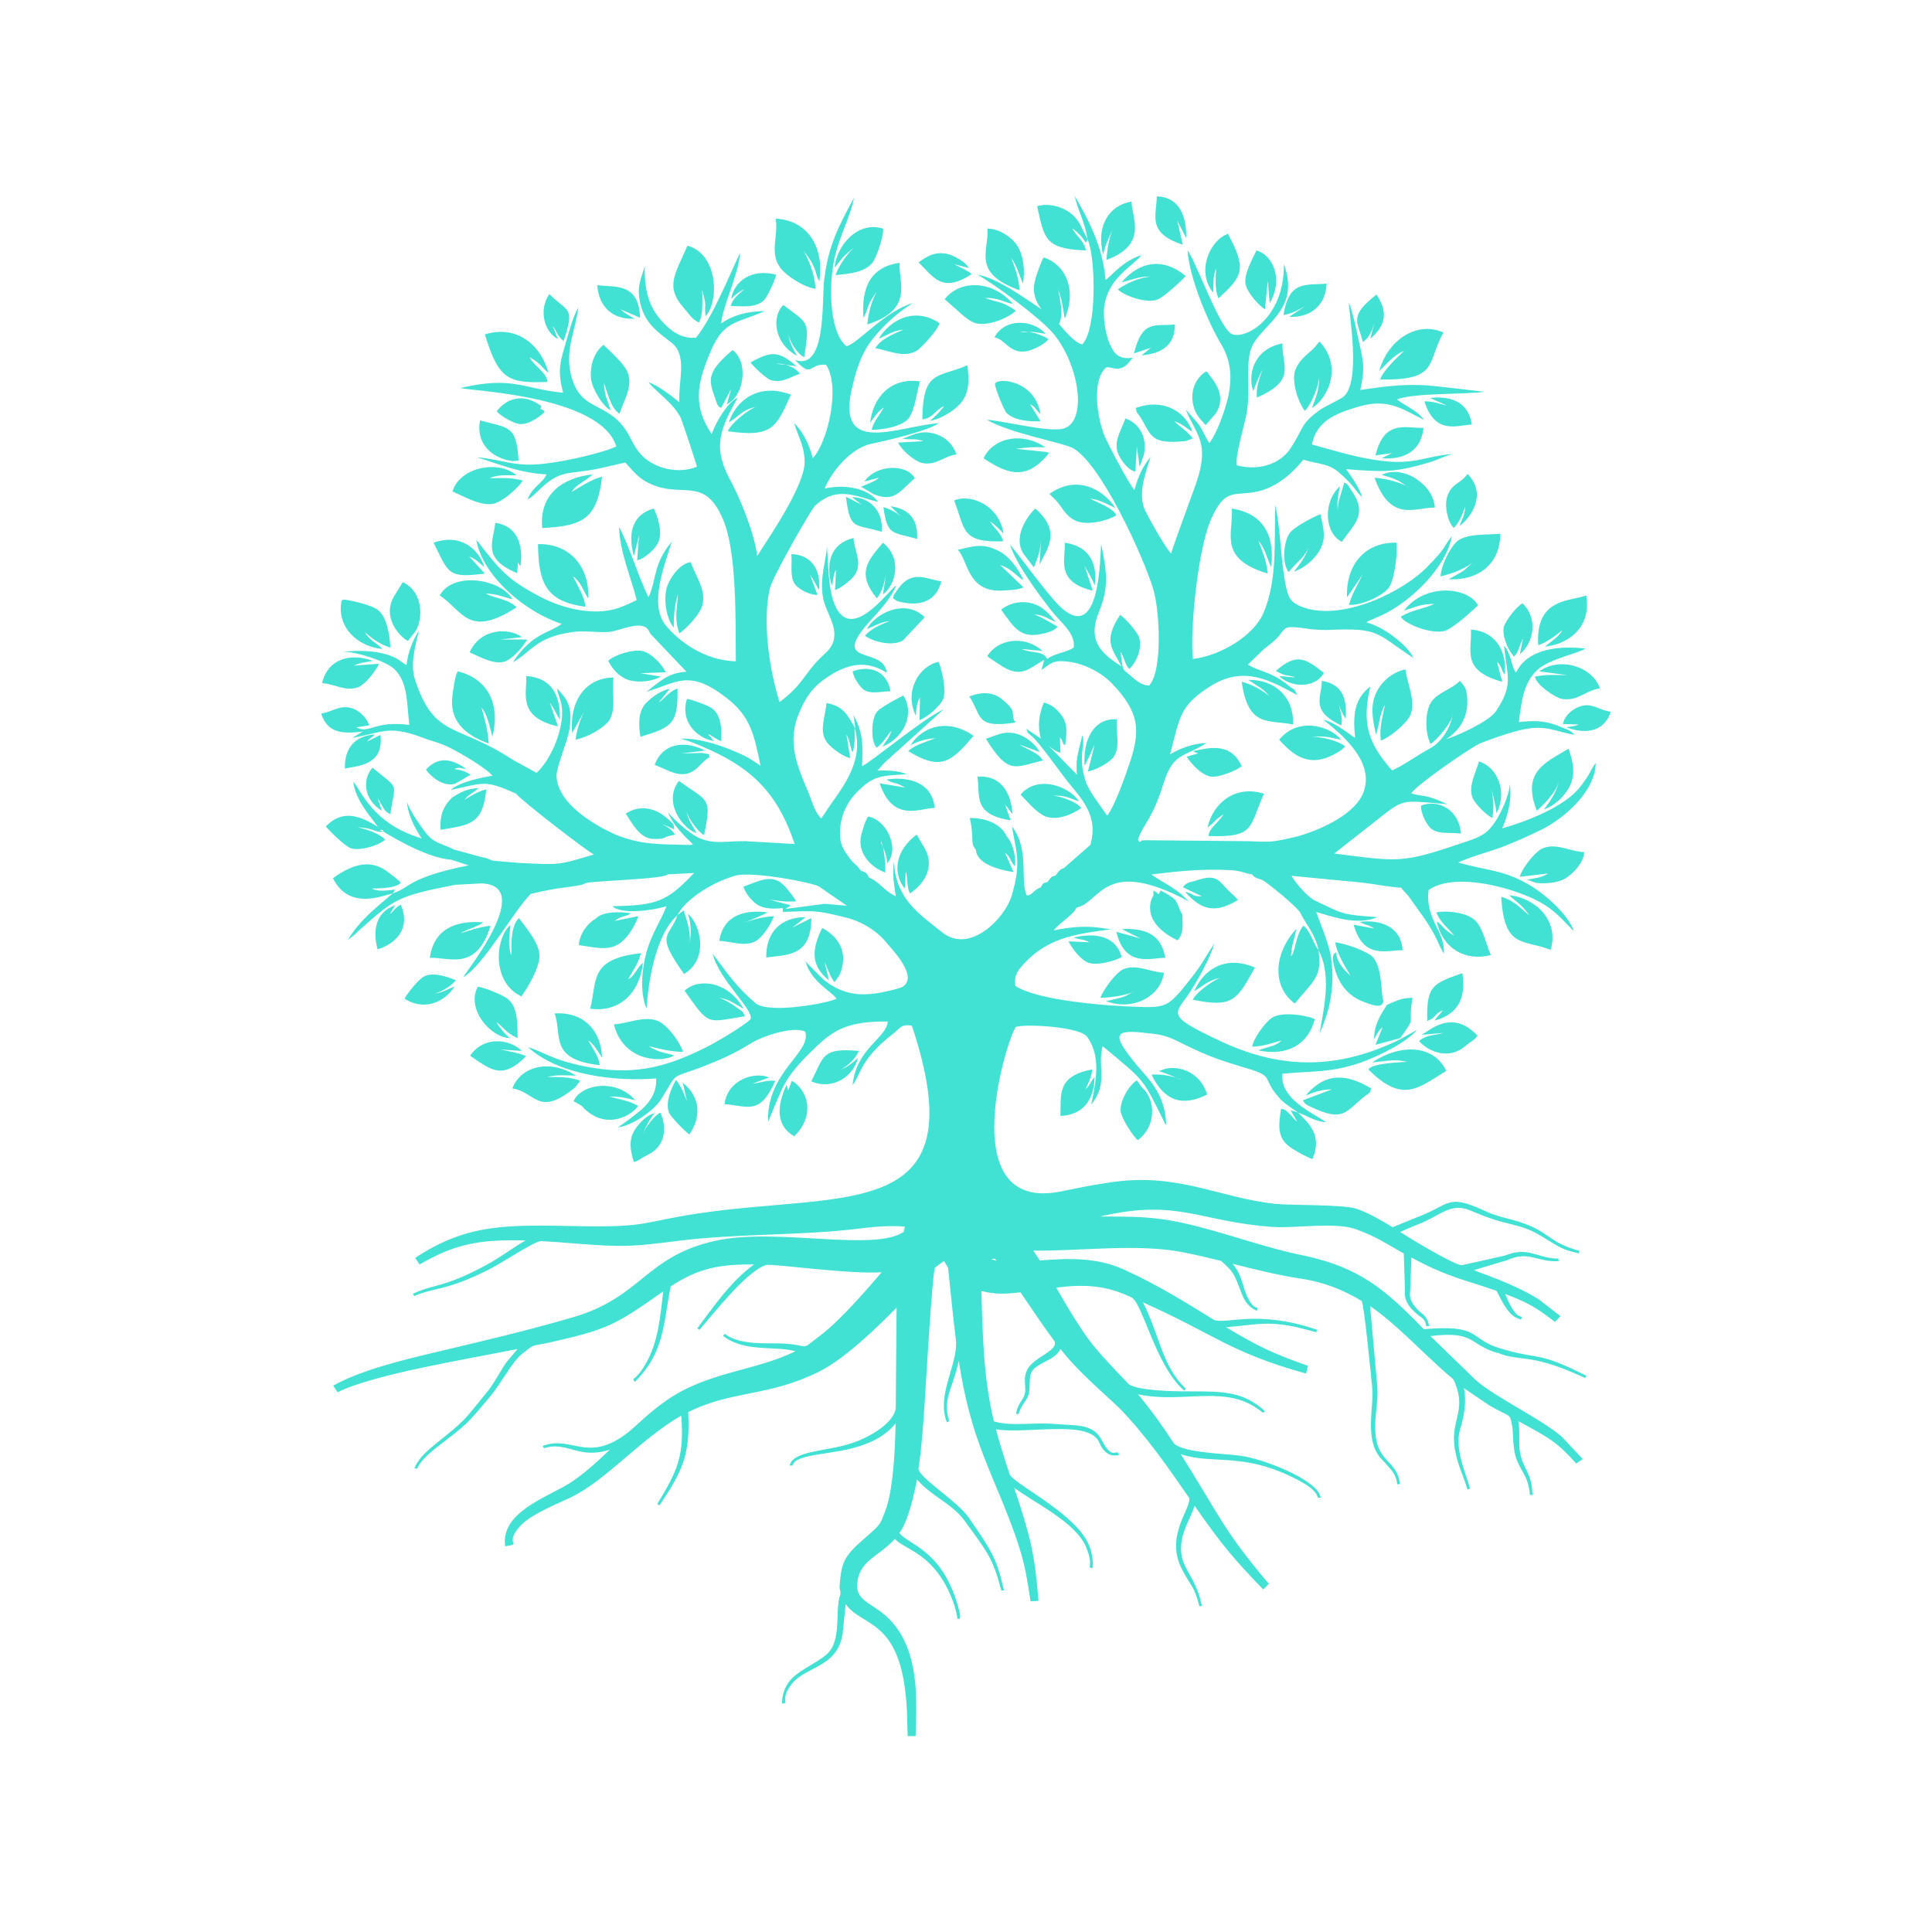 <svg xmlns="http://www.w3.org/2000/svg" fill-rule="evenodd" clip-rule="evenodd" image-rendering="optimizeQuality" shape-rendering="geometricPrecision" text-rendering="geometricPrecision" viewBox="0 0 100000 100000" id="Tree"><path d="M51496 65152c30,35 58,67 88,101 -116,-23 -200,-59 -295,-91l207 -10zm-7808 -17682c810,173 1645,664 2137,1253 368,442 1793,1891 835,2383 -50,23 -246,73 -319,98 -1401,368 -2505,466 -3709,-492l-884 -884c0,-49 -25,-49 -50,-49 295,1056 1376,1547 1597,1916 -393,221 -3536,810 -4200,221 -1056,-909 -1425,-1523 -2210,-2555 347,1389 2151,2915 1964,3390 -294,319 -1818,1228 -2382,1497 -2162,1081 -3857,1425 -6264,935 -1670,-345 -2062,-737 -2872,-983 1599,1467 4552,1786 6631,1621 36,657 -253,1148 -737,1596 -172,148 -983,786 -1252,933 687,-48 1891,-859 2259,-1474 908,-1448 393,-1006 2087,-1645 958,-368 1720,-712 2507,-1203 514,-344 2136,-933 2848,-638 369,1081 -2013,2087 -1915,4666 731,-1672 718,-2135 2161,-3562 1081,-1056 1719,-1645 4028,-1620 -45,855 -1627,1374 -1818,3290 465,-620 388,-1324 2088,-2651 369,-271 417,-541 982,-418 3412,10235 -3367,8570 -11002,9705 -3005,447 -2600,733 -6184,668 -3656,-67 -5779,-182 -8528,1644l235 336c1787,-1038 3054,-1310 5480,-1242 -628,356 -1302,882 -2037,1272 -2184,1195 -2751,977 -3792,1493l72 114c1016,-458 1642,-251 3845,-1368 753,-381 2286,-1420 2702,-1480 633,36 1291,86 1980,143 2344,180 2823,139 5128,-152 3088,-391 6385,-261 9404,-640 972,-125 1764,-153 2329,-95 -10,60 -27,146 -46,261 -1531,1064 -6587,-228 -9735,464 -3634,799 -3836,2918 -7352,3952 -2392,704 -4969,1302 -7064,1800 -1798,428 -3904,929 -5388,1752l228 342c1885,-942 6728,-1715 9319,-2243l-606 719c-356,536 -639,1123 -1072,1626 -1169,1431 -980,1292 -2554,2558 -394,314 -704,606 -874,855 -181,241 -232,416 -240,410 325,128 -144,-74 1222,-1125 1519,-1169 1484,-1131 2660,-2535 608,-708 1152,-1823 1690,-2250 671,-534 449,-389 1385,-581 3026,-688 3393,-870 5925,-2659 -153,1291 -247,2616 -916,3767 -550,945 -762,672 -554,916 1545,-1531 1468,-3003 1854,-4939 1501,-985 2601,-1140 4316,-1136 -1216,881 -2160,2271 -2935,3307l105 84c730,-846 2439,-3039 3459,-3365 362,-70 4295,493 5973,379 -741,888 -2188,2523 -3114,3228 -1329,1012 -312,445 -2517,452 -659,7 -1311,-21 -1776,-157 -844,-242 -622,-469 -805,-222 9,-19 267,225 755,390 1018,350 2012,153 2999,395 -2085,1036 -4523,1047 -6676,2547 -1063,740 -1596,1384 -2176,1797 -1986,1414 -2786,-7 -4233,563l66 117c1205,-397 1770,607 3418,69 -823,782 -1600,1483 -2387,1915 -1443,776 -3245,1522 -3043,3090 942,-148 -69,-51 726,-989 443,-530 1417,-974 2616,-1515 1871,-872 3671,-3064 5776,-4258 163,2062 -171,2819 -1238,4570l110 76c1196,-1780 1605,-2628 1488,-4827 2258,-1135 4100,-782 6741,-2079 1334,-655 3058,-2318 4046,-3337l-43 5231c-134,745 -1249,1426 -2175,1756 -1163,413 -2602,403 -3138,889 -165,148 -169,305 -175,298 383,61 -170,-215 980,-477 1148,-262 3364,-269 4499,-1703 -20,1207 -108,3440 -536,4543 -263,683 -222,676 -990,1343 -1105,959 -1280,1230 -1371,2528 -20,281 94,256 24,474 -284,871 107,2335 -683,3063 -643,547 -1566,863 -1982,1460 -418,593 -308,1113 -345,1096 390,0 -114,-195 483,-987 718,-950 2361,-847 2657,-2606l158 -1556c897,1261 2962,675 3176,5616 20,775 34,1218 34,1218l409 0c52,-1800 299,-4812 -1742,-6394 -685,-530 -1303,-691 -1280,-1410 44,-1290 1102,-1458 1947,-2404 625,625 2079,766 3006,3215 201,540 238,923 238,923 71,-6 303,155 -72,-983 -855,-2595 -2434,-2848 -2939,-3458 458,-595 787,-2078 913,-2775 779,894 1806,1241 2449,2115 1282,1738 1484,2018 1922,3640l132 -19c-381,-1653 -608,-2006 -1835,-3777 -580,-837 -2492,-2001 -2592,-2491 174,-1174 251,-2322 323,-3410 40,-629 395,-6751 534,-7025l466 -345 215 359c123,1119 235,2414 409,3780 85,1271 -1029,2801 -473,4218l119 -62c-364,-1166 179,-1633 496,-3130 639,4253 1808,5854 2963,9153 472,1351 565,2113 756,3304l409 -25c-196,-2438 -410,-3305 -1261,-5857 1098,821 3180,1776 3729,3084 426,1014 -18,1052 336,1078 -23,7 87,-482 -175,-1147 -610,-1610 -3767,-3132 -4112,-3681 -254,-761 -508,-1552 -724,-2360 1603,275 4879,-542 5363,710 372,877 1006,599 1006,633 -79,-430 -323,340 -854,-719 -470,-936 -1286,-797 -2438,-895 -1186,-102 -2194,140 -3177,-135 -549,-2200 -587,-4603 -651,-6750 750,191 1319,148 2026,70 518,747 1077,1615 1760,2529 212,506 -1073,802 -1412,1478 -305,608 113,1018 -280,1573 -260,367 -301,706 -301,706l132 16c229,-736 552,-668 570,-1389 18,-753 8,-900 714,-1276 349,-185 716,-357 884,-709 871,1135 2108,2163 3066,3081 1397,1436 2557,3129 3597,4632 129,523 -1276,1962 -372,3692 511,977 630,849 898,1912l131 -15c-318,-1623 -1174,-1943 -1070,-3136 38,-762 491,-1421 695,-2045 1425,2048 2064,2787 3551,4330l290 -292c-2337,-2763 -2482,-3411 -4558,-6712 1661,564 3255,-153 6099,1354 1340,710 775,986 1153,888 -11,9 -32,-168 -206,-378 -651,-772 -2784,-1605 -3924,-1778 -796,-121 -2948,-142 -3473,-636 -556,-856 -1171,-1722 -1865,-2550 2418,524 4636,-606 6475,964l97 -92c-1120,-1010 -2116,-1026 -3954,-1022 -852,3 -2621,-40 -3095,-371 -935,-989 -1777,-1820 -2423,-2812 -490,-729 -920,-1480 -1332,-2187 1466,-186 2602,-124 3913,515 567,321 1250,3556 2712,4815l82 -106c-1229,-1138 -1367,-2816 -2218,-4460 3633,1607 4489,2594 8443,3683l99 -400c-1763,-627 -2486,-944 -4244,-2000 1464,-101 2083,-364 3753,23 554,133 921,240 921,241l41 -129c-3075,-1052 -4657,-278 -5325,-506 -1370,-841 -2919,-1824 -4660,-2605 -1442,-672 -3019,-580 -4367,-476 -113,-176 -223,-346 -332,-509 2341,25 5201,-350 7486,37 716,126 1469,306 2234,497 248,222 519,454 675,753 452,895 380,1431 1168,1829 102,-325 -58,44 -399,-557 -360,-630 -297,-1216 -852,-1878 1141,287 2320,581 3523,767 1146,160 2197,576 3155,1151 133,176 475,3775 546,4457 109,1056 -413,2699 435,3672 345,390 648,674 753,939 205,480 -16,435 247,416 -19,5 11,-184 -114,-473 -330,-830 -1203,-858 -1162,-2572 1,-620 158,-1297 110,-1990l-375 -4176c1283,859 2739,2423 3968,3498 335,294 349,214 510,706 528,1617 -712,1857 229,4334 219,566 336,948 336,948l128 -37c-210,-806 -819,-2067 -511,-3075 222,-714 337,-1515 190,-2132l1325 899c1108,635 1049,392 1165,989 88,389 24,953 165,1550 244,904 676,1007 766,2086l135 10c-34,-1166 -451,-1266 -639,-2159 -101,-481 10,-1057 -92,-1661 1620,874 2013,1087 2990,2189l341 -228 -1083 -1157c-1067,-926 -3315,-1966 -4430,-2909l-2372 -2302c2342,-280 1967,431 3463,873 -5,-2 -7,-11 -7,-19 1231,521 1629,-43 4555,1317l65 -114c-2658,-1341 -2331,-765 -4517,-1437 -1576,-484 -923,-1235 -3903,-975 -2015,-2083 -3329,-3183 -6146,-3798 -2137,-426 -4166,-1220 -6291,-1696 -1655,-365 -2716,-327 -4322,-339 4078,-944 5099,273 8957,541 1235,74 3242,-269 4301,121 1076,397 1426,668 2468,1253l62 1950c-74,563 378,1019 787,1310 519,368 105,537 459,494 -17,22 12,-348 -344,-630 -349,-279 -723,-680 -633,-1159l61 -1758c1104,596 1892,919 3039,1274 497,155 945,304 1366,452 62,54 453,1041 921,1332 198,126 361,150 356,159 108,-425 -152,339 -825,-1328 1317,498 1671,759 2578,1446l282 -300 -1119 -866c-1401,-878 -3114,-1377 -3354,-1520l1685 -499c1169,-532 1564,104 2691,39l-10 -133c-1090,9 -1532,-662 -2775,-154l-2219 497c-361,14 -2604,-1335 -3194,-1720 247,-112 557,-247 948,-404 996,-378 1528,-1007 2402,-804 298,70 1038,455 1879,673 1229,320 1392,313 2453,978 790,495 918,504 1564,664l15 -134c-1621,-445 -1476,-957 -3031,-1476 -603,-198 -1278,-305 -1861,-594 -1995,-917 -1735,-309 -3556,358l-1207 494c-496,-308 -1404,-835 -1954,-980 -766,-202 -3352,-148 -4130,-232 -2949,-317 -5078,-1670 -8648,-1092 -886,127 -1689,302 -2420,448 -5804,1185 -2632,-8441 -2326,-8523 566,-148 3340,0 3685,540 712,1032 442,2284 196,3488 909,-1131 294,-1891 590,-3022 2254,1881 2018,1582 3242,4029 25,-25 25,49 48,49 -48,-1670 -981,-2431 -1522,-3095 -1302,-1597 -1277,-1891 639,-1645 540,48 860,123 1351,344 1522,761 2014,957 3659,1449 1572,466 737,466 1768,1595 246,271 639,492 933,713l-392 -122 344 589c-27,-22 -246,-187 -246,-245 -191,-192 -366,-418 -589,-418 -123,761 -197,1376 294,1842 246,246 1056,663 1326,761 541,-1252 -196,-1842 -737,-2407 443,147 935,491 1449,491 -835,-540 -2407,-1252 -2259,-2505 1645,-147 2480,-49 4029,-565 958,-343 2431,-1080 2922,-1695l-885 492c-3070,1499 -5968,1597 -9136,147 -2849,-1326 -2579,-1399 -1867,-2382 443,-639 1204,-1965 1401,-2726 -643,998 -655,1135 -1474,2137 -933,1178 -1154,1178 -2579,1129 -1523,-49 -5084,-319 -6238,-1081 -50,-368 25,-614 196,-859 1376,-1694 2947,-1817 4862,-2088 -383,77 -1070,-343 -3069,73 314,-418 997,-778 1178,-1178 1278,-271 1401,-2677 5822,-319 -466,-418 -320,-344 -934,-762 -147,-98 -933,-540 -1006,-638 1498,-177 2577,-294 4077,-222 564,25 737,173 1129,222 148,196 270,196 541,294 292,163 1788,1390 1940,1670 270,565 811,1154 958,1966 -270,-344 -418,-1008 -786,-1278 -410,505 -411,1369 -639,1597 25,-663 197,-909 270,-1425 -1252,1375 -1179,3070 -73,3857 1057,-1280 1400,-1381 1228,-2751 761,1399 172,3388 49,4371 0,-235 990,-1772 564,-4200 -221,-908 -466,-1375 -735,-2161 883,270 2161,712 3167,270 -1940,-123 -1817,-196 -3290,-885 -351,-204 -938,-862 -1155,-1252l3585 344c689,73 1499,246 2089,271 147,196 196,220 368,417l860 1203c712,1081 589,1106 981,1793 100,-1129 -981,-1768 -785,-3291 1056,-761 3144,-368 4396,49 1768,589 2211,1130 3119,2088 -245,-835 -1522,-1965 -2357,-2432 -1302,-760 -2161,-712 -3636,-1129 639,-295 1548,-541 2236,-787 761,-294 1473,-614 2162,-957 1154,-590 2726,-1989 2726,-3414 -320,442 -246,540 -812,1252 -785,1008 -2726,1769 -4027,2137 295,-688 516,-1473 393,-2308 0,564 -466,1522 -737,1940 -417,613 -687,786 -1597,1080 -3276,1117 -3361,1019 -6753,590l1252 -982c2554,-1966 1817,-1793 4593,-1572 -1179,-565 -1302,-369 -1866,-565 343,-466 2947,-2284 3561,-2579 466,-196 1743,-638 2309,-737 1154,-221 1596,122 2603,295 -218,-219 -328,-259 -614,-369 -835,-368 -1376,-393 -2284,-295 147,-1104 245,-2014 933,-2676 601,-590 2293,-919 2505,-1131 -1302,-147 -2972,-24 -3586,1254 -269,-378 -211,-918 -614,-1401 147,1572 516,1990 -417,3390 -344,516 -1941,1253 -2580,1449 787,-516 1180,-1253 1081,-2235 -60,-453 -110,-450 -368,-787 -393,419 -1154,615 -1473,1081 -344,492 -344,1597 -50,2186 246,-122 1155,-1130 1155,-1572 -92,729 -610,1510 -1203,1818 -639,344 -1303,835 -1941,1129 -1316,-1480 -1548,-2523 -1130,-4346 -810,638 -909,1424 -786,2653 -245,-123 -958,-762 -1645,-935 835,664 2628,2088 2112,3661 -369,1228 -2309,2063 -3463,2382 -1373,323 -1328,289 -2530,246l-5306 -50c-319,25 -146,-24 -319,98 -122,-171 -98,-48 -49,-245 280,-720 729,-1000 1278,-2775 515,-1645 1056,-1351 2234,-2113 -712,25 -1399,295 -1890,589 526,-1976 493,-2547 2186,-3586 1693,-1006 3020,-221 4396,516 -210,-453 -108,-184 -541,-564 -859,-664 -1400,-639 -2014,-1008l810 -785c296,-246 590,-442 787,-687 368,-468 319,-517 1105,-443 442,74 909,122 1375,122 2776,-122 2481,123 4496,1450 -296,-663 -1549,-1621 -2432,-1842 24,-24 48,-24 48,-49l737 -319c1524,-712 3340,-2482 3636,-4102 -537,688 -206,490 -1204,1522 -1255,1343 -4394,2866 -6435,2187 -712,-246 -835,-492 -982,-1254 -246,-1326 -246,-2799 -516,-4052 -74,1867 122,3856 -615,5576 -490,1154 -2185,2210 -3659,2382 -147,-1744 294,-5674 909,-7148 761,-1768 1203,-1252 2456,-1522 1359,-304 2279,-1566 2358,-1646 786,246 1278,173 1842,663 811,689 860,983 1204,1278 -154,-497 -535,-1030 -835,-1449 1939,147 2480,196 4371,-369 393,-123 860,-368 1179,-418 -1449,99 -1989,590 -3807,344 -1277,-171 -2333,-515 -3513,-835 246,-1202 1180,-1596 2432,-1964 1548,-442 2260,147 3365,687 -343,-491 -884,-663 -1399,-1056 883,-344 3438,-245 4543,-393 -49,0 -2627,-319 -3144,-344 -1301,-48 -2038,75 -3290,246 221,-1031 196,-1351 -50,-2407 -123,-565 -344,-1646 -540,-2112 0,564 638,4077 -270,4863 -50,74 -958,516 -1155,639 -1154,810 -859,957 -1645,2111 -467,664 -1498,1131 -2726,811 -123,-442 416,-2137 516,-2775 171,-1007 -50,-2211 171,-3119 344,-1351 2678,-1990 1744,-4520 24,2923 -2137,3979 -2750,3587 -639,-443 -1818,-3759 -2236,-4299 98,1474 1105,3807 1744,4863 492,835 590,1695 344,2776 -172,712 -565,1816 -958,2333 -221,-294 -320,-639 -566,-983l-662 -761c530,1324 1275,1676 541,3832 -443,1227 -885,2407 -1303,3634 -344,-417 -1031,-1620 -1302,-2161 -466,-909 0,-2014 246,-2849 -417,541 -614,933 -835,1720 -246,-246 -1350,-2334 -1547,-2801 -369,-908 -688,-2849 74,-3536 269,-123 761,442 1375,-516 -737,123 -1008,-246 -1228,-835 -196,-516 -319,-1351 -221,-1916 251,-1388 1370,-1918 1915,-2555 -1006,295 -1694,1229 -1866,1278 -123,-1695 -909,-3169 -1597,-4348 148,688 565,1450 664,2235 -345,-589 -345,-908 -860,-1326 -393,-319 -1130,-565 -1744,-368 379,1704 407,2208 2530,2284 -148,-590 -516,-713 -712,-1154 245,196 541,466 687,737 99,-74 50,0 99,-173 442,958 490,4716 -270,5453 -394,-74 -958,-761 -1204,-1056 271,-491 25,-1351 -49,-1842 74,344 147,221 343,1572 639,-1449 75,-2800 -1080,-3169 -74,98 0,-48 -98,172 -442,1106 -638,1646 -25,2506 -883,-584 -2270,-1611 -3316,-1793 885,491 3243,2234 3930,3046 1351,1620 1769,4519 566,4911 -737,245 -3120,-392 -4004,-442 1203,687 3659,1130 4372,1425 1448,638 3757,5698 4249,7368 319,1056 491,4201 -221,4961 -467,0 -810,-393 -1081,-614 -270,-221 -295,-123 -393,-1129 222,368 199,614 441,883 345,-294 689,-1031 517,-1620 -123,-344 -761,-1031 -983,-1179 -933,1400 -369,1793 74,2676 -859,-564 -1817,-1202 -1203,-2750 564,-1350 442,-2112 147,-3586 -74,639 -24,5035 -2015,3340 -630,-541 -2029,-2499 -2701,-3315 279,962 1488,2586 2112,3389 516,663 1278,1179 1179,1941 -392,269 -933,269 -1375,589 -229,-458 -736,-254 -1326,-516l1080 98c-933,-835 -2309,-614 -2848,271 122,123 466,319 639,441 1129,787 1547,148 2307,-245l-147 516c467,-294 541,-540 1425,-418 813,99 1674,560 2210,1105 1474,1524 1499,2505 908,4200 -244,737 -735,2113 -1129,2653 -24,-25 -24,-49 -49,-49 -296,-430 -896,-1203 -1056,-1671 -467,-1326 0,-1964 -196,-2430 -148,736 -369,1154 -271,2038l-1474 -1499c222,173 345,271 614,369l-23 -810c294,417 23,245 269,417 75,-590 148,-1031 -148,-1498 -196,-270 -490,-614 -957,-712 -245,614 -344,1203 -147,1866l-762 -515c148,344 25,146 296,392 417,369 1449,1843 1841,2334 639,810 1645,1743 1179,3291l-1375 1203c-196,75 -75,0 -271,173 -49,73 -98,147 -147,196 -294,98 -221,98 -417,343 -295,98 -173,0 -369,296 -368,98 -441,441 -712,392 -368,-786 171,-2333 -762,-3561 198,1278 516,1842 -25,3610 -343,1131 -2136,2997 -3561,1891 -1228,-981 -2407,-1718 -2529,-3659 -74,786 0,1031 98,1768 -540,-221 -859,-760 -1375,-958 -148,-270 -173,-270 -442,-368 -172,-294 -344,-319 -566,-638 -288,-384 -440,-627 -491,-1032 -98,-1056 368,-1916 909,-2432 786,-785 1154,-810 2530,-884 -443,-197 -982,-197 -1523,-197 147,-121 222,-244 368,-392l3071 -2776c-1179,565 -3733,2726 -4225,2947 50,-1178 50,-1695 -442,-2652l99 713c-375,-625 -573,-1173 -1499,-1326 -49,662 -369,1350 -49,1915 148,294 835,835 1277,933l-196 -1228c196,344 171,589 319,933 123,-319 123,-810 98,-1227 50,98 0,-123 74,221 294,1350 -466,2530 -1155,3488 -221,294 -417,637 -638,933 -343,-320 -466,-860 -639,-1278 -614,-1448 -1178,-2701 -466,-4273 417,-983 885,-1450 1743,-1965 1008,-565 1843,-590 2751,-24 -171,-1474 -3217,-198 -613,-2949 392,-441 883,-1006 1104,-1572 -343,222 -1768,2236 -2726,1622 -835,-589 -761,-2505 -860,-3659 -48,859 -393,1645 -196,2701 148,762 786,1474 517,2284 -148,394 -443,590 -664,811 -868,868 -885,1364 -2112,2284 -516,-1645 -910,-4175 -491,-5919 147,-590 2136,-4077 2332,-4249 1155,-1056 2113,-467 3267,-196 -565,-755 -1814,-916 -2775,-689 393,-933 1376,-2087 2382,-2308 689,-147 2898,-639 3537,-1080 -2186,171 -5403,1768 -4470,-1941 270,-1130 564,-1866 1155,-2555 540,-662 1252,-1277 1964,-1718 -1488,437 -2834,2095 -3438,2234 -835,-687 -885,-2775 -712,-4004 171,-1399 883,-2528 1105,-3683 -788,1456 -1343,2494 -1548,4298 -123,1105 123,4666 -1498,4102 908,982 663,172 1597,245 761,1106 98,4028 -689,4839 -171,-737 -539,-1401 -957,-1817 197,687 516,1129 541,1989 16,1179 -1666,3661 -2457,4887 -147,-1227 -933,-3095 -1448,-4028 -910,-1719 -369,-2702 442,-4175 -492,246 -1056,1106 -1352,1891 -933,-1375 -785,-2505 -147,-4052 712,-1818 1301,-1622 2898,-2309 -908,0 -1670,221 -2259,639 73,-885 908,-2555 982,-3661 -636,1350 -1443,3362 -2284,4398 -541,48 -933,-148 -1278,-394 -1104,-908 -1399,-1866 -1375,-3315 -196,712 -441,1081 -221,1964 246,1032 934,1474 1621,2014 835,664 320,2015 393,3071 -368,-295 -1105,-885 -1597,-1032 332,442 1285,1067 1670,1842 75,173 812,2382 836,2530 -1130,442 -2358,-25 -2898,-639 -368,-393 -466,-761 -762,-1228 -1031,-1571 -2407,-933 -2873,-2947 -294,-1277 270,-2309 393,-3438 -320,589 -516,1374 -712,2063 -295,958 -320,1400 -75,2357 -2062,-197 -2603,-884 -5304,-245 369,147 7245,368 8055,3021 -614,319 -2603,761 -3438,860 -1818,269 -2309,-173 -3782,-295 1154,343 2162,810 3611,884 -197,467 -737,638 -983,1302 555,-297 1043,-1230 2185,-1376 1572,-196 1449,-221 2874,-540 320,344 590,712 1057,982 1793,1007 2996,-417 4003,1965 737,1720 639,5306 663,7344 -1621,-49 -2923,-1007 -3635,-1867 -885,-1105 -25,-3193 319,-4323 -982,1155 -786,2015 -1204,2874 -539,-1081 -981,-2628 -1522,-3635 25,1277 639,2653 909,3782 -859,418 -1425,664 -2579,565 -860,-73 -1768,-392 -2407,-736 -1719,-885 -2137,-1449 -3193,-2800 0,-25 -25,-50 -49,-50l-74 -98c344,1940 2628,3783 4421,4348 -642,491 -1506,453 -2530,1989 909,-492 1179,-1277 2972,-1548 762,-123 1278,25 2039,-24 564,-74 1621,-613 1990,-123l123 222 1866 1964c-942,45 -1369,497 -2064,1032 1572,-468 2187,-1180 4102,294 1277,958 1474,1966 1793,3538 -270,-173 -516,-369 -884,-541 -933,-442 -2210,-908 -3291,-860 344,25 1597,589 1989,787 2113,1055 3194,2407 3954,4666l-2530 -147c-1031,-25 -1694,220 -2578,-246 -393,-221 -1203,-908 -1449,-1253 221,614 860,1253 1301,1671l-147 24c-1547,-49 -2481,24 -3880,-540 -1081,-492 -2972,-1572 -3046,-3021 0,-492 541,-1720 664,-2383 196,-1203 -100,-1597 -639,-2161 73,442 270,662 270,1253 0,1104 -664,2529 -1326,3118l-1253 -687c-2905,-1905 -4032,-1085 -5036,-4126 -269,-835 25,-1793 198,-2555 -271,442 -566,1081 -639,1793 -148,-73 -369,-270 -565,-368 -762,-394 -1891,-417 -2726,-319 688,-25 2235,491 2652,883 737,712 639,1770 786,2899 -1873,-238 -2021,489 -2750,123l662 -98c-73,-344 -515,-811 -958,-909 -589,-147 -958,221 -1522,294 319,958 982,1081 2161,933l-541 321c1524,-246 1818,-664 3513,-50 614,246 933,270 1522,564 539,263 1872,1042 2211,1450 -564,98 -1695,320 -2161,737 1695,-344 1720,-565 3390,196 196,295 3684,2996 4027,3144 -1928,575 -1736,533 -3831,442l-1425 -122c-88,-24 -209,-132 -516,-172l-1449 -394c-810,-393 -1081,-319 -1547,-958 -221,-294 -786,-1080 -909,-1522 49,712 417,1375 761,1891 -2572,-735 -3172,-2558 -3536,-2922 98,933 885,1793 1277,2332 -841,-504 -1777,-985 -2702,-24 154,192 986,1030 1302,1130 491,148 1424,-148 1768,-442 -246,-295 -983,-565 -1424,-639 712,0 1032,294 1228,221 344,-123 -368,-123 73,-25 0,0 2187,1401 3538,1474l908 294c-3189,639 -3002,1165 -3930,1450l123 -196c-466,49 -860,122 -1203,-50 393,-24 1179,0 1499,-294 -148,-197 -492,-418 -737,-614 -958,-688 -1916,-246 -2776,368 835,1695 2603,884 3094,786 -966,838 -1618,1301 -2332,2407 221,-148 392,-294 589,-492 1817,-1620 1964,-1768 4961,-2357l1376 -73c2774,98 -737,4494 -958,4862 1056,-589 2652,-3487 3511,-4322 1597,-369 1597,-271 2628,-467l246 -98c452,-108 4133,-208 4200,-442l1376 -74c-1389,1475 -1926,1686 -4225,1719 454,454 2129,217 2801,0 -296,761 -762,1400 -1033,2358 -245,885 -368,2088 0,2947 75,-1355 465,-3847 1597,-4838 -418,1201 -1189,900 344,3045 1351,-835 785,-2652 196,-3118 172,540 172,908 99,1522 49,-589 -147,-1178 -320,-1695l-319 246c369,-787 1768,-1695 2972,-2039 855,-270 4150,381 4371,565l1426 983 -1155 -98 -2039 270c443,-295 246,-99 221,-222 -294,-48 -1006,-269 -1081,-269 614,73 689,123 1426,98 -123,-246 -271,-393 -418,-590 -689,-911 -1279,-557 -2309,-172 99,344 443,737 688,909 368,246 859,246 1350,197l0 196c1607,-43 1654,-109 3169,270zm16284 -1179c-123,-98 -123,-123 -270,-196l0 270c-69,34 -778,1334 1253,2309 344,-442 244,-762 244,-1327 -196,-319 -221,-589 -392,-785 -74,-98 -589,-418 -737,-467l-98 196zm-25446 -2996l418 -98c-197,-246 -319,-369 -639,-516 75,0 419,172 590,245 -49,-319 49,-196 -417,-614 -612,-528 -1429,-648 -2088,-196 327,490 702,1233 1351,1302 417,24 589,0 785,-123zm-10978 -2726l810 -467c-246,-172 -491,-245 -835,-295 221,-123 295,-48 614,0 -638,-467 -1399,-737 -2087,25 98,196 810,933 1498,737zm-148 712c-392,393 -662,860 -589,1670 1501,-259 2179,-263 2358,-2088 -393,74 -859,368 -1130,541 196,-271 393,-320 737,-614 -590,34 -912,196 -1376,491zm28712 2014c-286,-637 -1060,-958 -1916,-958 74,344 99,491 123,885 25,466 0,539 197,760 25,712 1129,1033 1941,1155l-443 -1007c295,221 245,393 516,712 73,-516 -123,-1228 -418,-1547zm-21270 4248c-393,222 -835,737 -883,1376 1023,150 1721,359 2357,-295 246,-246 590,-761 713,-1204l-1204 246c344,-294 491,-171 835,-392 -589,-98 -1474,-98 -1818,269zm13288 -12796c49,320 368,812 589,958 369,246 910,74 1376,74 -171,-972 -979,-1390 -1965,-1032zm2505 -8007c-246,-220 -515,-368 -908,-491 196,1499 466,1278 1743,1646 50,-1032 -417,-1547 -1375,-1694l540 539zm-17757 -9185l-270 -663c245,246 171,442 564,761 600,-1801 225,-1469 -737,-2431 -540,761 -319,1916 443,2333zm40550 19993c73,-419 -50,-688 -123,-1056 105,264 190,482 344,712 89,-1028 -162,-1787 -1228,-1966 0,836 -638,1548 1007,2310zm-24832 -11422l-810 -417c221,1793 442,1375 1843,1818 123,-1032 -590,-1793 -1524,-1793l491 392zm-2676 3611c146,221 319,516 467,810 122,-1081 -419,-1841 -1425,-1866 49,541 -99,1179 196,1572 196,246 712,540 1154,540l-392 -1056zm24118 4987c566,338 658,184 1008,343l-835 -74c638,639 1916,614 2308,-171 -982,-762 -1400,-1033 -2481,-98zm4494 -17021c369,-221 541,-738 639,-1131 -73,320 -171,639 -245,958 762,-638 958,-1350 320,-2284 -1516,1179 -917,1437 -714,2457zm-51528 20680c123,-196 173,-123 393,-369 -1007,73 -1572,687 -1547,1768 590,-146 2039,-123 1841,-1743l-687 344zm271 1351c-541,638 -442,1645 491,2234l-221 -662c345,561 328,683 663,835 221,-1695 541,-1204 -933,-2407zm39419 -21442l885 -295 -492 393c1033,-73 1745,-540 1720,-1597 -958,123 -1670,-319 -2113,1499zm-32985 2996c196,246 885,639 1204,663 491,25 1081,-417 1277,-638 -98,-99 24,-49 -221,-147l49 -148c-909,-688 -1793,-417 -2309,270zm47845 20410c-25,418 320,1056 541,1204 368,295 1006,172 1522,245 -85,-1215 -1161,-1809 -2063,-1449zm-34705 -22940c148,221 812,835 1032,909 615,197 1081,-196 1523,-319 -246,-369 -908,-565 -1204,-516l1031 122c-923,-770 -1262,-818 -2382,-196zm42221 18888c1129,418 1989,147 2308,-811 -589,-49 -958,-491 -1597,-270 -441,147 -810,516 -883,909l810 24c-246,123 -442,99 -638,148zm-60617 9210c-1056,368 -1154,1376 -908,2284 1056,-344 1694,-1154 1204,-2309 -305,122 -465,468 -566,468l270 -443zm25986 -15743c1228,344 2039,-25 2284,-1032 -712,-49 -1547,-713 -2334,541 -196,294 -73,48 -171,343l221 148zm28466 -10120c-442,-98 -687,-221 -1179,-221 565,1768 1695,1229 2456,1204 -147,-1056 -958,-1523 -2162,-1375l885 392zm-22350 16407c-318,-529 201,-465 -689,-1204 -466,-392 -1081,-392 -1694,-146 663,981 270,1670 2383,1350zm-19699 -20901c-344,-196 -466,-246 -737,-491l1008 441c-50,-1915 -1450,-1547 -2210,-1695 73,1131 785,1793 1939,1745zm33576 -196c466,-75 760,-271 1105,-443l-811 541c1130,48 1892,-614 1940,-1720 -1080,98 -1940,-196 -2234,1622zm-7393 32273l-1253 -344c442,1940 1916,1301 2530,1350 -196,-1154 -933,-1547 -2235,-1498 221,148 736,369 958,492zm2185 -35909l-294 -1253 467 910c24,-1008 -271,-2113 -1523,-2162 0,983 -541,1891 1350,2505zm-2455 11741l73 -1278 147 1032 221 -639c173,-835 -196,-1596 -958,-1866 -171,515 -539,1031 -441,1596 48,393 564,1105 958,1155zm-36252 27016c417,-122 860,-417 1080,-687 -418,-172 -1178,-443 -1646,-197 -319,172 -933,958 -1006,1155 1080,687 2136,98 2578,-639 -294,123 -614,319 -1006,368zm25027 -37848c804,803 1225,1601 2751,614 -172,-173 -736,-417 -909,-516l762 197c-173,-319 -787,-664 -1154,-737 -689,-123 -1081,196 -1450,442zm22842 34140c270,172 467,147 737,343l-1057 -196c516,1867 1793,1277 2530,1327 -53,-1180 -1095,-1614 -2210,-1474zm-14245 -18421c122,221 466,786 515,1031 197,-1301 -417,-2087 -1548,-2234 75,785 -539,2013 1450,2480l-417 -1277zm-11397 -4372l737 -196c-73,146 -730,383 -909,466l663 393c1056,417 1302,-122 2112,-835 -417,-761 -2014,-712 -2603,172zm-7957 13239c-123,-148 0,48 -123,-173 269,148 392,271 663,369 49,-688 -25,-1327 -442,-1670 -197,-172 -1130,-492 -1326,-516 -369,1155 491,2038 1399,2186 -73,-73 -98,-98 -171,-196zm6262 -7861c123,-318 50,-515 221,-810l-48 1056c294,-98 982,-613 1104,-933 270,-614 -122,-1154 -147,-1768 -1130,270 -1474,1228 -1130,2455zm7540 9899c173,958 -294,1941 1720,2260l-295 -835 393 516c-73,-1155 -639,-2039 -1818,-1941zm-17512 -12502l-98 1302c369,-73 1007,-613 1130,-1031 172,-492 -73,-1253 -270,-1646 -1252,344 -1302,1498 -1031,2456l269 -1081zm18397 -10241c540,123 687,662 1350,737 491,48 1204,-344 1449,-639 -269,-196 -1129,-516 -1473,-344 638,-73 761,-25 1327,73 -664,-760 -2113,-835 -2653,173zm10708 4298l221 246 516 -590c716,-1079 -393,-1985 -393,-2113l-98 -73c-933,589 -884,1867 -246,2530zm-6607 26771c295,123 516,74 811,246l-1080 -49c171,344 614,958 1031,1105 418,172 1424,-98 1719,-295 -270,-1007 -1228,-1301 -2481,-1007zm23088 -14662c761,-615 933,-1891 147,-2628 -270,98 -909,908 -982,1252 -74,491 269,1228 540,1498 270,-270 270,-638 466,-933l-171 811zm-51848 -4765c147,294 25,73 123,196 171,-1203 -246,-2088 -1302,-2235 -98,982 -712,1842 1129,2604l50 -565zm11028 -13632c269,-245 294,-294 687,-515 -270,294 -564,417 -712,883 639,25 1326,99 1719,-294 197,-197 565,-1007 639,-1326 -1277,-319 -2162,319 -2333,1252zm-2284 41532c-221,-515 -246,-662 -566,-1104 -246,417 -565,1154 -368,1694 99,222 811,959 1056,1130 618,-893 589,-1931 -343,-2678l221 958zm35637 -33426l860 -123 -541 270c1228,98 2064,-443 2162,-1572 -884,24 -2039,-466 -2481,1425zm-27729 31831c369,-198 835,-615 983,-1008 -1917,-171 -1794,271 -2457,1572 1097,488 2198,-263 2407,-1203 -319,295 -516,441 -933,639zm-2211 -36989c-171,-296 -393,-664 -442,-1081 74,344 442,983 811,1154 295,-1891 221,-1719 -1081,-2701 -614,589 -491,1989 712,2628zm1302 29620c-540,1080 -614,1940 344,2702l-221 -933c172,344 270,736 516,1031l245 -344c525,-1168 -47,-2019 -884,-2456zm18666 -2112l983 466c-565,25 -394,-147 -860,-221 787,873 1472,1177 2726,417 -147,-196 -319,-318 -515,-515 -443,-441 -565,-859 -1572,-516 -369,123 -541,75 -762,369zm-34680 -22056l296 -25c-100,-1891 -566,-1670 -1991,-2087 -245,1203 639,1989 1695,2112zm13263 31905c-687,-320 -2137,73 -2308,1375 1211,97 1836,607 2628,-1204 -443,-48 -737,98 -1180,148l860 -319zm-12575 -1105c-392,-173 -859,-246 -1350,-344l1129 73c-587,-587 -1932,-830 -2677,246 147,123 245,147 344,245 786,492 1375,983 2554,-220zm28957 1719c123,-320 320,-639 345,-1032 -1892,344 -1597,1376 -1647,2407 1179,-48 1745,-835 1769,-2014 -221,246 -197,369 -467,639zm19060 -29056c343,-392 418,-663 589,-1105 -25,491 -171,638 -294,1007 687,-540 1400,-1695 417,-2701 -393,539 -761,441 -1031,1105 -198,515 0,1375 319,1694zm-34140 31487c1170,-1169 626,-2465 -123,-2874l-196 516 -74 -318c-516,1104 -565,2111 393,2676zm-4617 -19968c-990,-521 -2174,-430 -2604,737l737 319c1302,566 1548,-467 2112,-712 -147,-171 196,-123 -393,-221l-1081 25 1229 -148zm-3218 19845c148,-392 394,-835 614,-1081 -270,75 -466,221 -614,369 -664,639 -786,1155 -466,2161 294,-73 269,-147 760,-392 885,-443 958,-1401 615,-2162 -309,140 -784,770 -909,1105zm12109 -27729c269,-295 417,-884 491,-1326l-172 1130c664,-498 1015,-1866 0,-2677 -762,908 -1400,1547 -319,2873zm16038 8203c246,369 761,958 1277,1032 417,49 1351,-343 1572,-541 -589,-1326 -1842,-908 -2505,-785 98,73 48,50 246,123l-590 171zm15817 3169c122,-639 24,-958 -24,-1523 24,270 196,786 246,1277 589,-1130 23,-2407 -910,-2677 -147,541 -515,1180 -368,1769 74,367 786,1031 1056,1154zm-2972 10487c1130,-319 1646,-1081 1424,-2455 -1497,539 -1866,614 -1816,2480 491,-196 294,-319 810,-565 -197,294 -270,271 -418,540zm-2480 -810c-271,442 -663,958 -663,1768 99,-132 178,-416 442,-614l-369 909 1277 -344c885,-1228 369,-540 639,-2088 -556,0 -845,162 -1326,369zm-43326 -15645c221,294 344,614 516,883 49,-1202 -393,-2185 -1744,-2259 74,835 -515,2113 1646,2604l-418 -1228zm-1449 -3390c-638,-491 -2137,-491 -2701,787 538,237 1230,627 1768,490 442,-122 1007,-786 1203,-1154l-1399 0 1129 -123zm19698 -10266c393,49 713,-25 1081,123l-1303 73c123,295 787,958 1254,1057 712,146 1130,-369 1768,-443 -196,-540 -565,-908 -1154,-1081 -737,-196 -1155,98 -1646,271zm-21639 6632c-319,-983 -1277,-1745 -2628,-1253 794,1587 715,1846 2653,1596l-810 -884c393,147 516,343 785,541zm28443 23c220,-574 303,-731 368,-1374l-74 1228c393,-835 1155,-1695 -221,-2899 -221,197 -1229,1352 -614,2333l541 712zm11961 -13360l147 -1474 98 1155c743,-1275 135,-2505 -687,-2727 -197,442 -639,1179 -566,1719 75,467 737,1179 1008,1327zm-47157 18445c294,-148 589,-172 982,-246 -1135,-425 -2334,-122 -2628,1154 638,25 1228,467 1891,198 344,-148 884,-812 1056,-1204l-1301 98zm35539 -12648l-541 -885c289,144 198,172 541,516 -293,-1830 -2336,-1907 -2357,-1547 0,146 442,1325 613,1497 393,369 1105,442 1744,419zm-15326 25960c196,-99 1056,-443 1204,-541 -1179,-147 -2284,123 -2505,1474 614,25 1301,319 1866,25 343,-172 810,-860 958,-1303 -615,50 -1031,148 -1523,345zm-3390 -7344c-835,1081 173,2456 910,2701 -197,-392 -418,-637 -516,-1104 123,392 639,1081 908,1204 408,-1958 224,-1715 -1302,-2801zm18790 -7613c343,-75 614,-148 810,-369 -368,-221 -736,-443 -1203,-639 540,50 688,221 1105,394 -294,-369 -614,-787 -1204,-958 -614,-173 -1227,0 -1620,319 687,957 1006,1498 2112,1253zm-8105 12353c0,-540 -50,-1204 -221,-1620 -34,205 242,361 319,1129 654,-718 2,-2217 -983,-2406 -146,171 -269,638 -344,883 -294,1032 565,1793 1229,2014zm-14344 -10954c221,417 540,811 1031,983 565,171 1278,73 1695,-172l-1056 -172 1302 -49c-148,-369 -737,-1008 -1228,-1106 -437,-90 -1419,192 -1744,516zm37775 -7663c-74,-687 0,-786 98,-1376 -900,826 -793,2429 99,2874 640,-926 1381,-1429 466,-2701 -197,-319 -172,-271 -343,-369 -99,442 -394,1081 -320,1572zm-13115 13092c220,-394 318,-712 515,-1081l-344 1375c443,-73 1203,-516 1351,-786 344,-541 73,-1253 148,-1915 -1253,-75 -1768,1154 -1670,2407zm8719 -19404c98,-172 122,-393 491,-1105 -148,417 -344,908 -295,1449 2088,-909 1278,-1645 1326,-2800 -1413,262 -1824,1502 -1522,2456zm-2383 36424c-377,-1320 -1788,-1620 -2480,-1204 490,123 958,393 1179,443 -394,-173 -1008,-320 -1572,-271 672,1395 1613,1659 2873,1032zm12255 -3193c-466,123 -908,98 -1276,418 295,392 1424,1104 2407,245 294,-245 466,-294 614,-515 -1359,-1465 -2563,-183 -2898,-50l1153 -98zm-20753 -14098c-246,-418 -712,-516 -1228,-835l1056 394c-161,-350 -659,-789 -1154,-935 -712,-196 -1106,98 -1622,246 1195,1955 1553,1433 2948,1130zm-8302 -712c1228,-541 1645,-1793 1081,-2653 0,1 -1204,587 -1400,885 -260,392 -300,1492 25,1816 369,-294 442,-514 761,-883 -123,417 -294,515 -467,835zm1204 6460c123,318 24,760 221,1129 768,-512 1294,-1392 761,-2333l-418 -712c-1080,810 -1277,1964 -613,2799l49 -883zm1499 -3292c-123,-1327 -1352,-1645 -2506,-1473 441,265 337,58 982,417l-1327 -221c713,2063 2064,1277 2851,1277zm-11053 -20705l516 -983 -221 787c870,-380 1159,-2166 294,-2801 -1526,1300 -1186,1627 -785,2826 146,196 73,73 196,171zm4371 26354c-1302,0 -2062,810 -2037,2088 1006,-147 2332,0 2332,-2038l-982 491 687 -541zm-7172 -11642c99,-123 25,-24 123,-171 -515,98 -1056,539 -1301,835 -319,466 -295,1031 -197,1645 1573,-491 1965,-614 1916,-2505 -491,196 -639,516 -982,737l441 -541zm41607 -3242c74,1057 -541,2113 1621,2702l-271 -1032c271,245 198,393 394,664 147,-1327 -565,-2260 -1744,-2334zm-54795 295c589,-553 668,-2210 -491,-2751l-467 762c-639,1154 417,2137 736,2284l222 -295zm37504 23038c-421,263 -887,1080 -835,1596 49,419 687,1352 884,1499 958,-712 958,-2088 196,-2751l-245 -344zm-11445 -18888c48,-392 48,-662 221,-933l-25 1179c344,-123 1056,-687 1228,-1105 173,-417 -73,-1571 -245,-1916 -1056,245 -1769,1548 -1179,2775zm-2628 -4125c442,319 1424,564 1964,245l1130 -1203c-1031,-1008 -2578,-173 -2996,614 368,-148 712,-368 1179,-418 -492,196 -958,393 -1277,762zm11101 8817c-234,-234 -1039,-540 -1375,-540 638,-25 835,123 1350,294 -515,-810 -2185,-1375 -3021,-344 408,408 829,938 1303,1131 613,221 1399,-123 1841,-443l-98 -98zm1228 -28539c148,-689 369,-958 515,-1401 -196,541 -294,982 -343,1670 2211,-810 1278,-2260 1301,-3020 -1202,196 -1841,1301 -1473,2751zm-7712 12721c589,1499 344,2187 2530,2113 -98,-466 -492,-663 -663,-1032 269,197 492,418 688,639 -186,-1417 -1671,-2104 -2555,-1720zm9407 -4789c49,295 24,172 196,418 606,914 450,1484 2310,1302 138,-10 311,-96 441,-148 -393,-467 -639,-565 -958,-883 417,122 590,343 933,539 -318,-982 -1449,-1768 -2922,-1228zm-20852 30898c-271,-171 -442,-271 -712,-369 539,75 883,369 1252,565 -779,-1416 -2325,-1611 -3045,-933 1313,1877 1136,1627 3119,1326 -142,-331 -60,-173 -614,-589zm24855 -36866c25,-492 -25,-835 148,-1252 -25,540 -73,1080 123,1547 1228,-1130 1497,-1474 491,-3340 -958,344 -1645,1964 -762,3045zm-36375 38585c-196,-74 -589,-589 -737,-835 419,295 467,540 1106,835 0,-810 0,-1596 -491,-2013 -246,-222 -1375,-664 -1572,-639 -615,1154 687,2652 1694,2652zm6608 3512c-492,-294 -933,-319 -1474,-491 589,0 835,74 1326,197 -983,-1154 -2824,-835 -3193,48 688,369 344,246 737,541 1105,885 2285,173 2604,-295zm33942 -27655c566,-197 1008,-614 1278,-1007 442,-712 246,-1228 98,-1965 -295,98 -1351,639 -1596,982 -299,405 -420,1552 -49,2014 319,-442 908,-810 1056,-1375 -148,565 -516,1007 -787,1351zm-2357 5600c491,344 737,417 1081,835 -319,-270 -909,-614 -1425,-737 340,2385 1360,1951 2653,2210 73,-1400 -934,-2333 -2309,-2308zm-13705 -11470c1362,910 2278,1107 3389,-270 -25,0 -48,-50 -48,-25 -25,25 -50,-25 -50,-25l-1620 -171c662,-74 760,-99 1522,-74 -1106,-786 -2653,-565 -3193,565zm-7712 -9874c294,-294 221,-418 1007,-1031 -295,269 -762,859 -958,1424 786,-74 1473,-147 1891,-614 246,-295 638,-1522 565,-1793 -1326,-418 -2407,909 -2505,2014zm39617 21786c-369,-1106 -2039,-1670 -3144,-885l1449 197c-688,0 -958,-49 -1670,74 48,439 1091,1102 1376,1154 858,147 1227,-442 1989,-540zm-35688 2947c344,-196 787,-344 1277,-369 -466,197 -1006,320 -1399,664 1707,1044 2229,567 3389,-787 -1253,-883 -2603,-564 -3267,492zm24389 -14000c246,74 541,148 787,270 245,98 491,344 638,369 -565,-271 -1032,-417 -1793,-491 835,2357 2113,1522 3119,1547 -48,-1154 -1621,-2260 -2751,-1695zm-1891 14049c-393,-295 -1179,-491 -1720,-491 714,-50 885,25 1499,148 -466,-639 -2161,-1254 -3192,0 938,1071 1799,1426 3094,614 177,-114 183,-135 319,-271zm-45781 9677c294,-196 884,-344 1179,-564 -1499,-123 -2580,393 -2776,1841 933,-73 2407,762 3144,-1670 -687,99 -982,222 -1547,393zm33108 3340c737,-25 1203,-123 1818,-319 -688,221 -123,196 -1523,492 1425,539 2849,-271 2997,-1474 -714,-25 -1401,-467 -2113,-172 -369,172 -1007,1032 -1179,1473zm-28639 4102c639,-147 885,-74 1499,-74 -1376,-884 -2873,-467 -3291,664 1203,172 1326,1522 3242,-50l270 -344c-541,-221 -1154,-196 -1720,-196zm16727 -33869c196,-271 417,-614 713,-786 -223,392 -517,688 -639,1154 687,0 1596,-197 1915,-589 319,-418 417,-1327 590,-1916 -1523,-221 -2432,835 -2579,2137zm442 -4348c491,-196 712,-417 1277,-466 -516,220 -1179,491 -1449,957 687,123 1449,517 2113,148 246,-135 1163,-1129 1203,-1449 -1326,-860 -2555,-148 -3144,810zm-16775 34926c414,1119 -319,2382 2332,2677 -23,-417 -416,-958 -589,-1277 280,155 520,610 712,884 -48,-1425 -981,-2383 -2455,-2284zm50816 -6754c491,48 1130,0 1524,-246 368,-245 908,-762 957,-1351 -761,-25 -1474,-516 -2211,-171 -393,221 -1006,1006 -1129,1449l1473 -172c-344,220 -687,245 -1104,318l490 173zm-5182 1522c221,541 638,835 933,1204 -614,-344 -564,-516 -908,-737 294,1376 1448,2088 2799,1744 -245,-565 -393,-1376 -810,-1792 -368,-369 -1351,-541 -2014,-419zm-9210 7147c1572,320 2603,-368 2922,-1620 -246,-148 -1645,-442 -2210,-73 -343,220 -958,1055 -1032,1497 639,-25 958,-172 1524,-319 -369,344 -762,319 -1204,515zm-7074 -39763c492,-99 909,-320 1498,-295 -589,49 -1277,368 -1695,663 295,319 1449,736 2015,540 344,-98 1350,-1056 1498,-1228 -1179,-982 -2383,-761 -3316,320zm-13362 1841c148,-221 198,-515 321,-785 122,-246 318,-467 392,-664 -270,589 -442,1032 -515,1793 2455,-785 1595,-2185 1670,-3192 -1474,220 -1990,1228 -1868,2848zm17119 34853c443,-246 664,-540 1327,-688 -442,196 -1204,737 -1400,1129 1989,418 2260,50 3095,-1449 74,-122 49,-48 98,-221 -1547,-662 -2653,148 -3120,1229zm-41605 -17782c-50,-762 -196,-1572 -639,-1941 -319,-270 -1473,-516 -1719,-541 -197,0 -25,-23 -172,50 -271,1400 860,2382 2112,2505 -270,-319 -663,-417 -909,-884 344,320 762,639 1327,811zm59339 8448c295,-270 1007,-957 1130,-1497 -98,515 -491,1079 -762,1424 565,-197 1031,-664 1302,-1130 368,-712 197,-1327 -25,-2014 -1215,730 -2443,1201 -1645,3217zm-11961 14737c418,-172 810,-319 1351,-319l-1499 565c99,147 50,171 418,344 1701,803 1756,259 2800,-565 295,-221 197,-74 319,-393 -1154,-688 -2309,-933 -3389,368zm-14810 -41680c-74,-761 -221,-1081 -442,-1695 344,541 344,712 613,1351 123,-687 25,-1474 -294,-1964 -221,-368 -885,-885 -1547,-885 102,1164 -851,2286 1670,3193zm27189 18445c1350,-147 2407,-1105 2136,-2652 -786,320 -2652,98 -2480,2579 442,-148 958,-541 1252,-787 -171,344 -564,566 -908,860zm-32224 -11765c539,-48 662,-491 1130,-687 -197,270 -491,564 -737,762 614,-98 1252,-541 1547,-860 491,-541 491,-1204 393,-2014 -1523,663 -2309,221 -2333,2799zm14809 21565c2457,98 2089,-491 2874,-2186 -1449,-467 -2628,443 -2922,1744 21,-21 123,-66 123,-98 319,-245 221,-270 712,-589 -361,541 -745,718 -787,1129zm-8227 -17708c148,172 196,196 319,319 320,344 491,811 1007,1057 590,294 1670,23 2137,-271 -196,-393 -983,-639 -1351,-860 541,74 884,296 1301,492 -638,-983 -2014,-1744 -3413,-737zm13214 -4298c319,-296 736,-1302 736,-1769 25,688 -171,1081 -369,1621 689,-369 1695,-2039 394,-3438 -148,147 -148,196 -294,343 -221,246 -737,541 -958,1131 -222,589 171,1718 491,2112zm-35933 -25c-172,-565 -320,-761 -344,-1425 180,496 358,1334 811,1597 171,-614 712,-1376 417,-2136 -195,-466 -896,-1081 -1252,-1425 -418,319 -737,1006 -639,1793 68,490 590,1369 1007,1596zm-8179 4200c565,245 1449,762 2088,639 540,-98 1375,-910 1547,-1204 -639,-172 -1055,-123 -1719,-123 418,-196 909,-147 1399,-147 -981,-835 -2971,-394 -3315,835zm14295 -3586c467,-221 614,-614 1375,-786 -492,221 -1252,860 -1425,1252 2334,344 2506,-220 3267,-1890 -1474,-565 -2726,73 -3217,1424zm40402 24487c337,336 616,437 1031,1032 -466,-344 -687,-712 -1448,-958 147,2726 1154,2186 2554,2751 466,-1522 -810,-2701 -2137,-2825zm-29228 -30849c544,442 1139,1089 1573,1229 663,196 1744,-271 2113,-639 -781,-540 -962,-409 -1597,-663 712,0 883,196 1449,319 -1036,-1223 -2723,-1293 -3538,-246zm-14023 16997c0,-1339 221,-1582 221,-1793 -25,737 -221,1301 73,2088 296,-197 1106,-983 1204,-1523 172,-786 -394,-1474 -614,-2161 -540,48 -1106,810 -1252,1350 -173,689 23,1622 368,2039zm-5085 5797c639,-123 1425,-590 1720,-958 417,-590 147,-1499 246,-2260 -1499,24 -2284,1277 -2138,2874l811 -1449c-295,466 -541,1105 -639,1793zm45192 -8302c1597,74 2678,-836 2678,-2358 -688,73 -1744,-25 -2235,393 -344,294 -811,1179 -860,1817 639,-147 1425,-467 1768,-810 -789,691 -315,371 -1351,958zm-9357 -295c-99,-786 -270,-1105 -491,-1719 392,516 369,737 663,1376 215,-1663 -446,-2783 -2039,-3022 123,1204 -785,2579 1867,3365zm-33846 23333c443,1817 2310,2039 3120,1621 -369,-171 -638,-73 -1327,-492 664,148 1008,271 1793,296 -221,-590 -810,-1376 -1301,-1597 -712,-294 -1523,123 -2285,172zm21197 -22620l-1204 -1155c614,197 787,540 1204,786 -246,-589 -761,-1253 -1252,-1499 -835,-441 -1327,-269 -2137,-73 515,540 491,2137 2185,2112 417,-18 915,-27 1204,-171zm-20460 20286c246,-466 492,-737 664,-1350 -2702,294 -2259,1425 -2628,2873 1621,222 2603,-958 2726,-2382 -418,418 -405,668 -762,859zm38709 -12673c196,-540 148,-983 467,-1547 -123,662 -296,1105 -221,1866 491,-171 1326,-883 1522,-1302 319,-712 -147,-1620 -246,-2382 -712,148 -1251,664 -1497,1179 -345,712 -197,1424 -25,2186zm171 -18814c296,-262 722,-829 1278,-1031 -295,271 -1105,1031 -1228,1474 3045,48 2382,-835 3267,-2432 -1351,-614 -2874,369 -3317,1989zm-44652 12232c-490,-467 -1129,-442 -1595,-712 614,24 860,172 1375,295 -571,-1028 -3048,-1474 -3758,-197 1228,835 1487,2225 3978,614zm42418 17856c-98,98 -246,73 -123,639 198,929 682,1604 1572,1939 712,271 933,271 1006,-73 -146,-123 -23,-1645 -540,-2235 -245,-295 -1376,-712 -1965,-786 123,687 516,1228 787,1719 -296,-245 -713,-687 -737,-1203zm3512 -17684c590,-172 835,-344 1572,-344 -590,270 -1130,295 -1744,663 270,417 1621,908 2259,737 443,-123 1376,-983 1745,-1326 -516,-958 -2727,-1179 -3832,270zm-45684 19968c295,-393 958,-1499 934,-2113 0,-687 -811,-1571 -1057,-1939 -442,392 -392,1399 -392,1939 -197,-466 -98,-1031 -50,-1571 -735,552 -1053,2916 565,3684zm-1891 -34263c712,2284 1155,2555 3242,2457 -48,-491 -687,-812 -933,-1278 590,320 590,491 983,810 -344,-1325 -1547,-2529 -3292,-1989zm45929 37676c762,-48 1057,-196 1818,-23 -331,15 -1855,74 -2014,392 1768,1768 2554,983 4027,74 -637,-1351 -2332,-1425 -3831,-443zm-45732 -16504c-49,-811 -197,-1154 -368,-1867 294,369 417,958 564,1523 401,-1600 -154,-2980 -1793,-3390 -147,222 -245,983 -270,1228 -196,1302 614,2064 1867,2506zm5157 -7491c74,-1670 -981,-2874 -2603,-2825 25,2063 443,2973 2457,3242 -75,-614 -419,-1081 -639,-1572 393,270 539,762 785,1155zm5724 -14295c245,-442 171,-1154 171,-1695 274,1052 93,512 172,1376 739,-830 622,-3241 -933,-3659 -663,1522 -1155,2112 -197,3217 295,319 393,565 787,761zm-8106 10635c2136,-98 2850,-515 3094,-2653 -589,148 -1154,541 -1571,787 211,-391 731,-559 1081,-909 -1572,172 -2776,1056 -2604,2775zm41754 3979c711,25 1719,-467 2038,-860 320,-392 491,-1818 418,-2357 -1621,-50 -2628,1154 -2555,2824l787 -1154c-246,564 -492,860 -688,1547zm-27607 -16357c-48,-787 -368,-1572 -712,-2113 118,264 456,469 712,1203 75,271 75,320 196,516 249,-1637 -494,-3138 -2259,-3242 147,910 -344,1768 245,2555 271,368 1156,983 1818,1081z" fill="#41e1d4" class="color000000 svgShape"></path></svg>